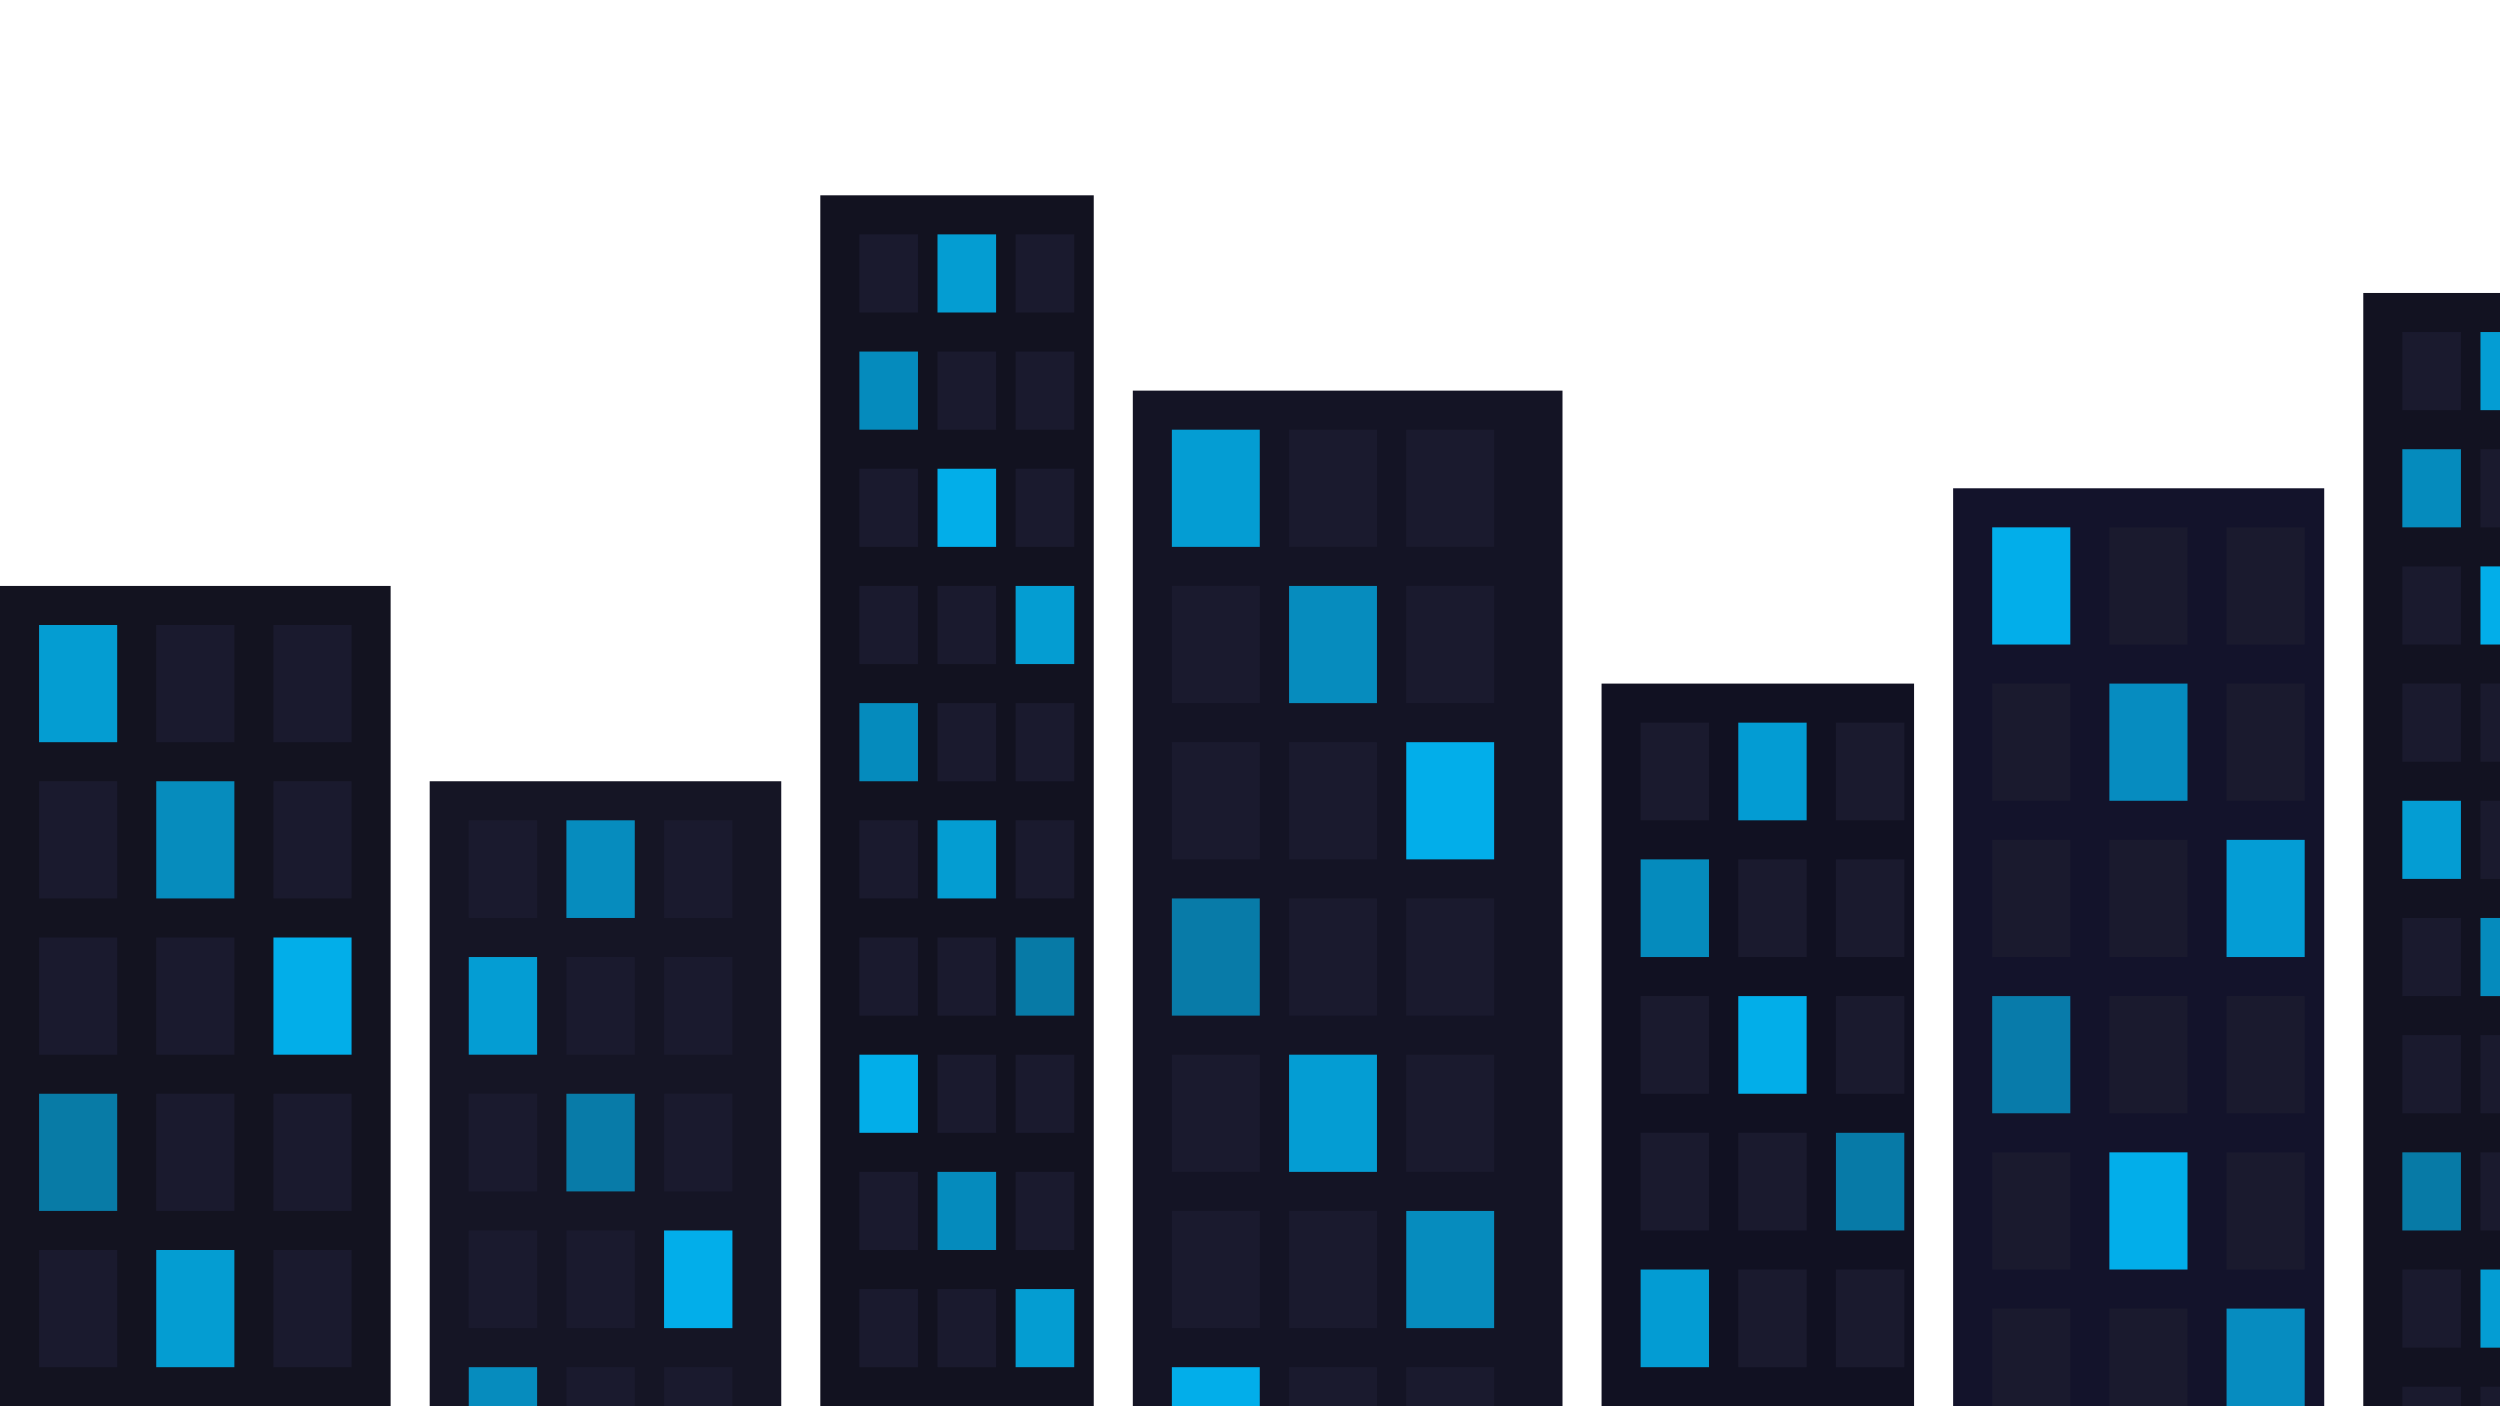 <svg xmlns="http://www.w3.org/2000/svg" viewBox="0 0 1280 720">
  <!-- Dark Buildings with Neon Windows (Foreground) -->
  <!-- <rect width="1600" height="900" fill="#0a0a0e" /> -->
  
  <!-- Building 1 -->
  <rect x="0" y="300" width="200" height="600" fill="#131320" />
  <rect x="20" y="320" width="40" height="60" fill="#00bfff" opacity="0.8" />
  <rect x="80" y="320" width="40" height="60" fill="#1a1a2e" />
  <rect x="140" y="320" width="40" height="60" fill="#1a1a2e" />
  <rect x="20" y="400" width="40" height="60" fill="#1a1a2e" />
  <rect x="80" y="400" width="40" height="60" fill="#00bfff" opacity="0.7" />
  <rect x="140" y="400" width="40" height="60" fill="#1a1a2e" />
  <rect x="20" y="480" width="40" height="60" fill="#1a1a2e" />
  <rect x="80" y="480" width="40" height="60" fill="#1a1a2e" />
  <rect x="140" y="480" width="40" height="60" fill="#00bfff" opacity="0.9" />
  <rect x="20" y="560" width="40" height="60" fill="#00bfff" opacity="0.6" />
  <rect x="80" y="560" width="40" height="60" fill="#1a1a2e" />
  <rect x="140" y="560" width="40" height="60" fill="#1a1a2e" />
  <rect x="20" y="640" width="40" height="60" fill="#1a1a2e" />
  <rect x="80" y="640" width="40" height="60" fill="#00bfff" opacity="0.8" />
  <rect x="140" y="640" width="40" height="60" fill="#1a1a2e" />
  
  <!-- Building 2 -->
  <rect x="220" y="400" width="180" height="500" fill="#151525" />
  <rect x="240" y="420" width="35" height="50" fill="#1a1a2e" />
  <rect x="290" y="420" width="35" height="50" fill="#00bfff" opacity="0.7" />
  <rect x="340" y="420" width="35" height="50" fill="#1a1a2e" />
  <rect x="240" y="490" width="35" height="50" fill="#00bfff" opacity="0.8" />
  <rect x="290" y="490" width="35" height="50" fill="#1a1a2e" />
  <rect x="340" y="490" width="35" height="50" fill="#1a1a2e" />
  <rect x="240" y="560" width="35" height="50" fill="#1a1a2e" />
  <rect x="290" y="560" width="35" height="50" fill="#00bfff" opacity="0.6" />
  <rect x="340" y="560" width="35" height="50" fill="#1a1a2e" />
  <rect x="240" y="630" width="35" height="50" fill="#1a1a2e" />
  <rect x="290" y="630" width="35" height="50" fill="#1a1a2e" />
  <rect x="340" y="630" width="35" height="50" fill="#00bfff" opacity="0.9" />
  <rect x="240" y="700" width="35" height="50" fill="#00bfff" opacity="0.7" />
  <rect x="290" y="700" width="35" height="50" fill="#1a1a2e" />
  <rect x="340" y="700" width="35" height="50" fill="#1a1a2e" />
  
  <!-- Building 3 (Tall) -->
  <rect x="420" y="100" width="140" height="800" fill="#121220" />
  <rect x="440" y="120" width="30" height="40" fill="#1a1a2e" />
  <rect x="480" y="120" width="30" height="40" fill="#00bfff" opacity="0.8" />
  <rect x="520" y="120" width="30" height="40" fill="#1a1a2e" />
  <!-- Repeating windows -->
  <rect x="440" y="180" width="30" height="40" fill="#00bfff" opacity="0.7" />
  <rect x="480" y="180" width="30" height="40" fill="#1a1a2e" />
  <rect x="520" y="180" width="30" height="40" fill="#1a1a2e" />
  <rect x="440" y="240" width="30" height="40" fill="#1a1a2e" />
  <rect x="480" y="240" width="30" height="40" fill="#00bfff" opacity="0.9" />
  <rect x="520" y="240" width="30" height="40" fill="#1a1a2e" />
  <rect x="440" y="300" width="30" height="40" fill="#1a1a2e" />
  <rect x="480" y="300" width="30" height="40" fill="#1a1a2e" />
  <rect x="520" y="300" width="30" height="40" fill="#00bfff" opacity="0.8" />
  <rect x="440" y="360" width="30" height="40" fill="#00bfff" opacity="0.7" />
  <rect x="480" y="360" width="30" height="40" fill="#1a1a2e" />
  <rect x="520" y="360" width="30" height="40" fill="#1a1a2e" />
  <rect x="440" y="420" width="30" height="40" fill="#1a1a2e" />
  <rect x="480" y="420" width="30" height="40" fill="#00bfff" opacity="0.8" />
  <rect x="520" y="420" width="30" height="40" fill="#1a1a2e" />
  <rect x="440" y="480" width="30" height="40" fill="#1a1a2e" />
  <rect x="480" y="480" width="30" height="40" fill="#1a1a2e" />
  <rect x="520" y="480" width="30" height="40" fill="#00bfff" opacity="0.6" />
  <rect x="440" y="540" width="30" height="40" fill="#00bfff" opacity="0.9" />
  <rect x="480" y="540" width="30" height="40" fill="#1a1a2e" />
  <rect x="520" y="540" width="30" height="40" fill="#1a1a2e" />
  <rect x="440" y="600" width="30" height="40" fill="#1a1a2e" />
  <rect x="480" y="600" width="30" height="40" fill="#00bfff" opacity="0.7" />
  <rect x="520" y="600" width="30" height="40" fill="#1a1a2e" />
  <rect x="440" y="660" width="30" height="40" fill="#1a1a2e" />
  <rect x="480" y="660" width="30" height="40" fill="#1a1a2e" />
  <rect x="520" y="660" width="30" height="40" fill="#00bfff" opacity="0.8" />
  <rect x="440" y="720" width="30" height="40" fill="#00bfff" opacity="0.9" />
  <rect x="480" y="720" width="30" height="40" fill="#1a1a2e" />
  <rect x="520" y="720" width="30" height="40" fill="#1a1a2e" />
  
  <!-- Building 4 -->
  <rect x="580" y="200" width="220" height="700" fill="#141425" />
  <rect x="600" y="220" width="45" height="60" fill="#00bfff" opacity="0.8" />
  <rect x="660" y="220" width="45" height="60" fill="#1a1a2e" />
  <rect x="720" y="220" width="45" height="60" fill="#1a1a2e" />
  <rect x="600" y="300" width="45" height="60" fill="#1a1a2e" />
  <rect x="660" y="300" width="45" height="60" fill="#00bfff" opacity="0.7" />
  <rect x="720" y="300" width="45" height="60" fill="#1a1a2e" />
  <rect x="600" y="380" width="45" height="60" fill="#1a1a2e" />
  <rect x="660" y="380" width="45" height="60" fill="#1a1a2e" />
  <rect x="720" y="380" width="45" height="60" fill="#00bfff" opacity="0.9" />
  <rect x="600" y="460" width="45" height="60" fill="#00bfff" opacity="0.6" />
  <rect x="660" y="460" width="45" height="60" fill="#1a1a2e" />
  <rect x="720" y="460" width="45" height="60" fill="#1a1a2e" />
  <rect x="600" y="540" width="45" height="60" fill="#1a1a2e" />
  <rect x="660" y="540" width="45" height="60" fill="#00bfff" opacity="0.8" />
  <rect x="720" y="540" width="45" height="60" fill="#1a1a2e" />
  <rect x="600" y="620" width="45" height="60" fill="#1a1a2e" />
  <rect x="660" y="620" width="45" height="60" fill="#1a1a2e" />
  <rect x="720" y="620" width="45" height="60" fill="#00bfff" opacity="0.7" />
  <rect x="600" y="700" width="45" height="60" fill="#00bfff" opacity="0.9" />
  <rect x="660" y="700" width="45" height="60" fill="#1a1a2e" />
  <rect x="720" y="700" width="45" height="60" fill="#1a1a2e" />
  
  <!-- Building 5 -->
  <rect x="820" y="350" width="160" height="550" fill="#111122" />
  <rect x="840" y="370" width="35" height="50" fill="#1a1a2e" />
  <rect x="890" y="370" width="35" height="50" fill="#00bfff" opacity="0.8" />
  <rect x="940" y="370" width="35" height="50" fill="#1a1a2e" />
  <rect x="840" y="440" width="35" height="50" fill="#00bfff" opacity="0.7" />
  <rect x="890" y="440" width="35" height="50" fill="#1a1a2e" />
  <rect x="940" y="440" width="35" height="50" fill="#1a1a2e" />
  <rect x="840" y="510" width="35" height="50" fill="#1a1a2e" />
  <rect x="890" y="510" width="35" height="50" fill="#00bfff" opacity="0.9" />
  <rect x="940" y="510" width="35" height="50" fill="#1a1a2e" />
  <rect x="840" y="580" width="35" height="50" fill="#1a1a2e" />
  <rect x="890" y="580" width="35" height="50" fill="#1a1a2e" />
  <rect x="940" y="580" width="35" height="50" fill="#00bfff" opacity="0.6" />
  <rect x="840" y="650" width="35" height="50" fill="#00bfff" opacity="0.8" />
  <rect x="890" y="650" width="35" height="50" fill="#1a1a2e" />
  <rect x="940" y="650" width="35" height="50" fill="#1a1a2e" />
  <rect x="840" y="720" width="35" height="50" fill="#1a1a2e" />
  <rect x="890" y="720" width="35" height="50" fill="#00bfff" opacity="0.7" />
  <rect x="940" y="720" width="35" height="50" fill="#1a1a2e" />
  
  <!-- Building 6 -->
  <rect x="1000" y="250" width="190" height="650" fill="#13132b" />
  <rect x="1020" y="270" width="40" height="60" fill="#00bfff" opacity="0.9" />
  <rect x="1080" y="270" width="40" height="60" fill="#1a1a2e" />
  <rect x="1140" y="270" width="40" height="60" fill="#1a1a2e" />
  <rect x="1020" y="350" width="40" height="60" fill="#1a1a2e" />
  <rect x="1080" y="350" width="40" height="60" fill="#00bfff" opacity="0.7" />
  <rect x="1140" y="350" width="40" height="60" fill="#1a1a2e" />
  <rect x="1020" y="430" width="40" height="60" fill="#1a1a2e" />
  <rect x="1080" y="430" width="40" height="60" fill="#1a1a2e" />
  <rect x="1140" y="430" width="40" height="60" fill="#00bfff" opacity="0.8" />
  <rect x="1020" y="510" width="40" height="60" fill="#00bfff" opacity="0.6" />
  <rect x="1080" y="510" width="40" height="60" fill="#1a1a2e" />
  <rect x="1140" y="510" width="40" height="60" fill="#1a1a2e" />
  <rect x="1020" y="590" width="40" height="60" fill="#1a1a2e" />
  <rect x="1080" y="590" width="40" height="60" fill="#00bfff" opacity="0.9" />
  <rect x="1140" y="590" width="40" height="60" fill="#1a1a2e" />
  <rect x="1020" y="670" width="40" height="60" fill="#1a1a2e" />
  <rect x="1080" y="670" width="40" height="60" fill="#1a1a2e" />
  <rect x="1140" y="670" width="40" height="60" fill="#00bfff" opacity="0.7" />
  <rect x="1020" y="750" width="40" height="60" fill="#00bfff" opacity="0.8" />
  <rect x="1080" y="750" width="40" height="60" fill="#1a1a2e" />
  <rect x="1140" y="750" width="40" height="60" fill="#1a1a2e" />
  
  <!-- Building 7 -->
  <rect x="1210" y="150" width="140" height="750" fill="#121221" />
  <rect x="1230" y="170" width="30" height="40" fill="#1a1a2e" />
  <rect x="1270" y="170" width="30" height="40" fill="#00bfff" opacity="0.8" />
  <rect x="1310" y="170" width="30" height="40" fill="#1a1a2e" />
  <rect x="1230" y="230" width="30" height="40" fill="#00bfff" opacity="0.7" />
  <rect x="1270" y="230" width="30" height="40" fill="#1a1a2e" />
  <rect x="1310" y="230" width="30" height="40" fill="#1a1a2e" />
  <rect x="1230" y="290" width="30" height="40" fill="#1a1a2e" />
  <rect x="1270" y="290" width="30" height="40" fill="#00bfff" opacity="0.9" />
  <rect x="1310" y="290" width="30" height="40" fill="#1a1a2e" />
  <rect x="1230" y="350" width="30" height="40" fill="#1a1a2e" />
  <rect x="1270" y="350" width="30" height="40" fill="#1a1a2e" />
  <rect x="1310" y="350" width="30" height="40" fill="#00bfff" opacity="0.6" />
  <rect x="1230" y="410" width="30" height="40" fill="#00bfff" opacity="0.8" />
  <rect x="1270" y="410" width="30" height="40" fill="#1a1a2e" />
  <rect x="1310" y="410" width="30" height="40" fill="#1a1a2e" />
  <rect x="1230" y="470" width="30" height="40" fill="#1a1a2e" />
  <rect x="1270" y="470" width="30" height="40" fill="#00bfff" opacity="0.7" />
  <rect x="1310" y="470" width="30" height="40" fill="#1a1a2e" />
  <rect x="1230" y="530" width="30" height="40" fill="#1a1a2e" />
  <rect x="1270" y="530" width="30" height="40" fill="#1a1a2e" />
  <rect x="1310" y="530" width="30" height="40" fill="#00bfff" opacity="0.9" />
  <rect x="1230" y="590" width="30" height="40" fill="#00bfff" opacity="0.6" />
  <rect x="1270" y="590" width="30" height="40" fill="#1a1a2e" />
  <rect x="1310" y="590" width="30" height="40" fill="#1a1a2e" />
  <rect x="1230" y="650" width="30" height="40" fill="#1a1a2e" />
  <rect x="1270" y="650" width="30" height="40" fill="#00bfff" opacity="0.8" />
  <rect x="1310" y="650" width="30" height="40" fill="#1a1a2e" />
  <rect x="1230" y="710" width="30" height="40" fill="#1a1a2e" />
  <rect x="1270" y="710" width="30" height="40" fill="#1a1a2e" />
  <rect x="1310" y="710" width="30" height="40" fill="#00bfff" opacity="0.7" />
  <rect x="1230" y="770" width="30" height="40" fill="#00bfff" opacity="0.9" />
  <rect x="1270" y="770" width="30" height="40" fill="#1a1a2e" />
  <rect x="1310" y="770" width="30" height="40" fill="#1a1a2e" />
  
  <!-- Building 8 -->
  <rect x="1370" y="300" width="230" height="600" fill="#131328" />
  <rect x="1390" y="320" width="50" height="70" fill="#1a1a2e" />
  <rect x="1460" y="320" width="50" height="70" fill="#00bfff" opacity="0.8" />
  <rect x="1530" y="320" width="50" height="70" fill="#1a1a2e" />
  <rect x="1390" y="410" width="50" height="70" fill="#00bfff" opacity="0.7" />
  <rect x="1460" y="410" width="50" height="70" fill="#1a1a2e" />
  <rect x="1530" y="410" width="50" height="70" fill="#1a1a2e" />
  <rect x="1390" y="500" width="50" height="70" fill="#1a1a2e" />
  <rect x="1460" y="500" width="50" height="70" fill="#00bfff" opacity="0.9" />
  <rect x="1530" y="500" width="50" height="70" fill="#1a1a2e" />
  <rect x="1390" y="590" width="50" height="70" fill="#1a1a2e" />
  <rect x="1460" y="590" width="50" height="70" fill="#1a1a2e" />
  <rect x="1530" y="590" width="50" height="70" fill="#00bfff" opacity="0.6" />
  <rect x="1390" y="680" width="50" height="70" fill="#00bfff" opacity="0.8" />
  <rect x="1460" y="680" width="50" height="70" fill="#1a1a2e" />
  <rect x="1530" y="680" width="50" height="70" fill="#1a1a2e" />
</svg>